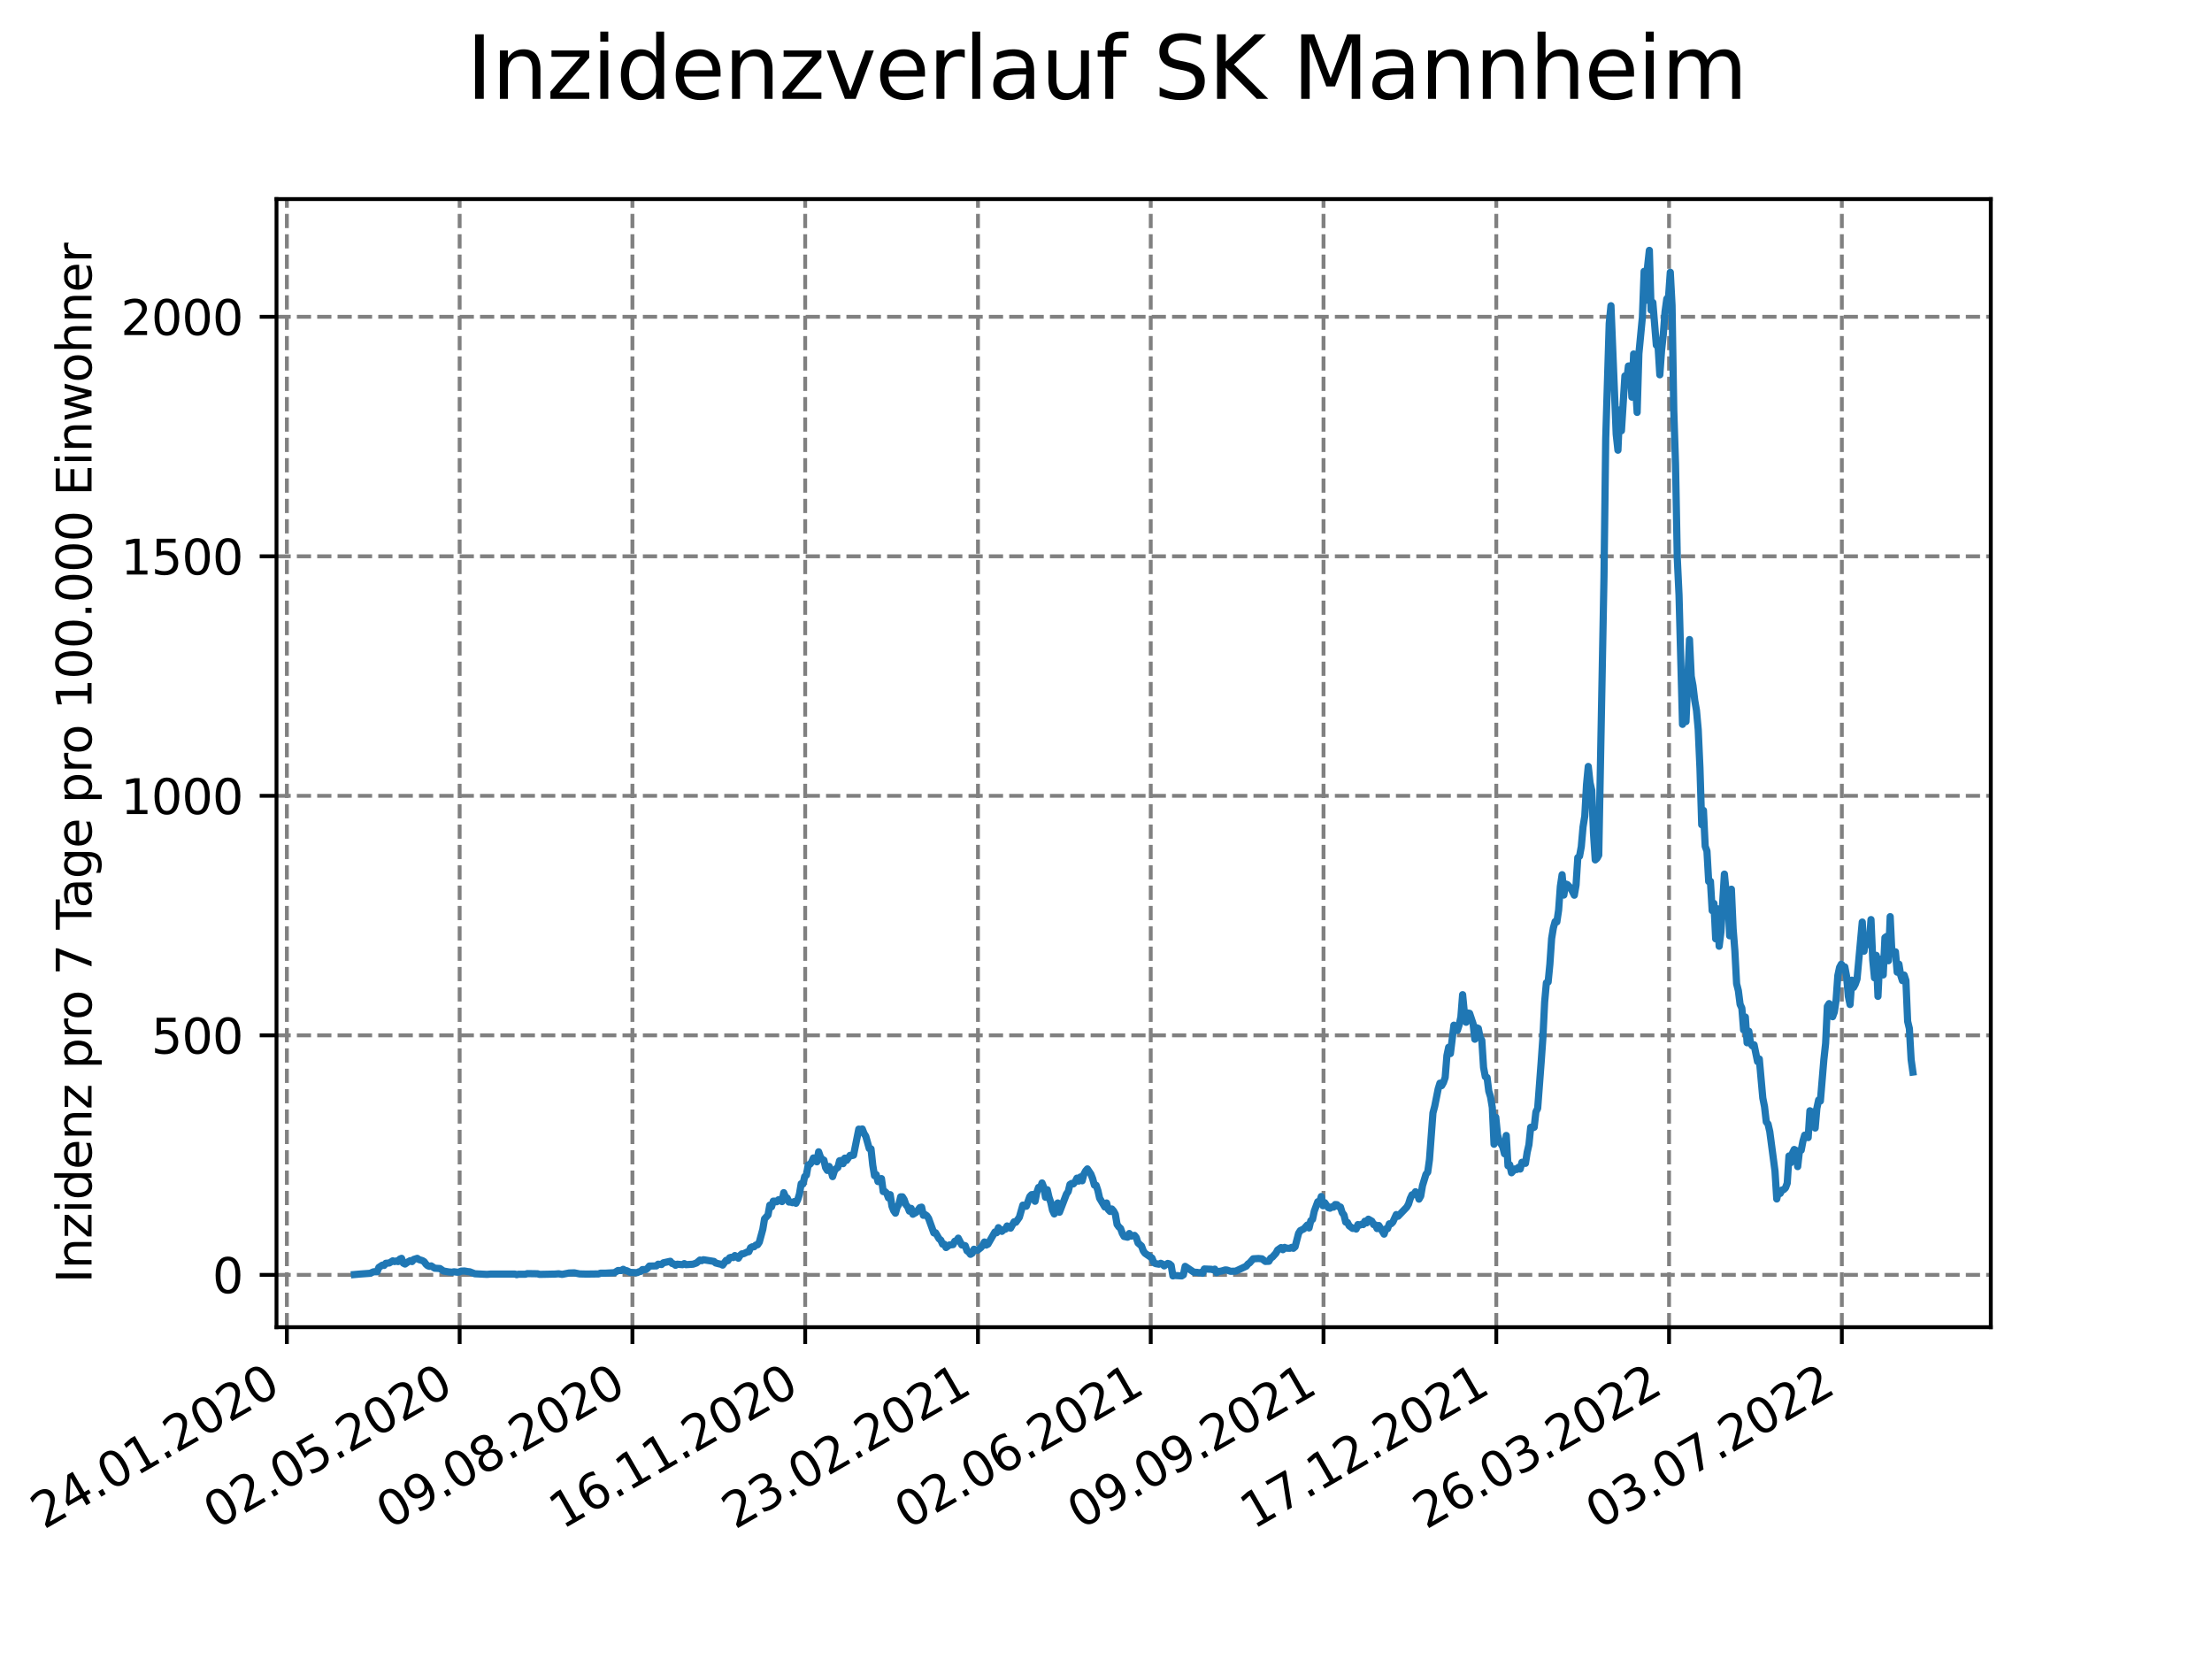 <?xml version="1.0" encoding="utf-8" standalone="no"?>
<!DOCTYPE svg PUBLIC "-//W3C//DTD SVG 1.1//EN"
  "http://www.w3.org/Graphics/SVG/1.1/DTD/svg11.dtd">
<svg xmlns:xlink="http://www.w3.org/1999/xlink" width="460.8pt" height="345.6pt" viewBox="0 0 460.8 345.6" xmlns="http://www.w3.org/2000/svg" version="1.1">
 <defs>
  <style type="text/css">*{stroke-linejoin: round; stroke-linecap: butt}</style>
 </defs>
 <g id="figure_1">
  <g id="patch_1">
   <path d="M 0 345.6 
L 460.8 345.6 
L 460.8 0 
L 0 0 
z
" style="fill: #ffffff"/>
  </g>
  <g id="axes_1">
   <g id="patch_2">
    <path d="M 57.6 276.48 
L 414.72 276.48 
L 414.72 41.472 
L 57.6 41.472 
z
" style="fill: #ffffff"/>
   </g>
   <g id="matplotlib.axis_1">
    <g id="xtick_1">
     <g id="line2d_1">
      <path d="M 59.76 276.48 
L 59.76 41.472 
" clip-path="url(#p42d2b8da0e)" style="fill: none; stroke-dasharray: 2.96,1.28; stroke-dashoffset: 0; stroke: #808080; stroke-width: 0.8"/>
     </g>
     <g id="line2d_2">
      <defs>
       <path id="m4241844f45" d="M 0 0 
L 0 3.5 
" style="stroke: #000000; stroke-width: 0.8"/>
      </defs>
      <g>
       <use xlink:href="#m4241844f45" x="59.76" y="276.48" style="stroke: #000000; stroke-width: 0.8"/>
      </g>
     </g>
     <g id="text_1">
      <!-- 24.01.2020 -->
      <g transform="translate(9.135 318.689)rotate(-30)scale(0.1 -0.1)">
       <defs>
        <path id="DejaVuSans-32" d="M 1228 531 
L 3431 531 
L 3431 0 
L 469 0 
L 469 531 
Q 828 903 1448 1529 
Q 2069 2156 2228 2338 
Q 2531 2678 2651 2914 
Q 2772 3150 2772 3378 
Q 2772 3750 2511 3984 
Q 2250 4219 1831 4219 
Q 1534 4219 1204 4116 
Q 875 4013 500 3803 
L 500 4441 
Q 881 4594 1212 4672 
Q 1544 4750 1819 4750 
Q 2544 4750 2975 4387 
Q 3406 4025 3406 3419 
Q 3406 3131 3298 2873 
Q 3191 2616 2906 2266 
Q 2828 2175 2409 1742 
Q 1991 1309 1228 531 
z
" transform="scale(0.016)"/>
        <path id="DejaVuSans-34" d="M 2419 4116 
L 825 1625 
L 2419 1625 
L 2419 4116 
z
M 2253 4666 
L 3047 4666 
L 3047 1625 
L 3713 1625 
L 3713 1100 
L 3047 1100 
L 3047 0 
L 2419 0 
L 2419 1100 
L 313 1100 
L 313 1709 
L 2253 4666 
z
" transform="scale(0.016)"/>
        <path id="DejaVuSans-2e" d="M 684 794 
L 1344 794 
L 1344 0 
L 684 0 
L 684 794 
z
" transform="scale(0.016)"/>
        <path id="DejaVuSans-30" d="M 2034 4250 
Q 1547 4250 1301 3770 
Q 1056 3291 1056 2328 
Q 1056 1369 1301 889 
Q 1547 409 2034 409 
Q 2525 409 2770 889 
Q 3016 1369 3016 2328 
Q 3016 3291 2770 3770 
Q 2525 4250 2034 4250 
z
M 2034 4750 
Q 2819 4750 3233 4129 
Q 3647 3509 3647 2328 
Q 3647 1150 3233 529 
Q 2819 -91 2034 -91 
Q 1250 -91 836 529 
Q 422 1150 422 2328 
Q 422 3509 836 4129 
Q 1250 4750 2034 4750 
z
" transform="scale(0.016)"/>
        <path id="DejaVuSans-31" d="M 794 531 
L 1825 531 
L 1825 4091 
L 703 3866 
L 703 4441 
L 1819 4666 
L 2450 4666 
L 2450 531 
L 3481 531 
L 3481 0 
L 794 0 
L 794 531 
z
" transform="scale(0.016)"/>
       </defs>
       <use xlink:href="#DejaVuSans-32"/>
       <use xlink:href="#DejaVuSans-34" x="63.623"/>
       <use xlink:href="#DejaVuSans-2e" x="127.246"/>
       <use xlink:href="#DejaVuSans-30" x="159.033"/>
       <use xlink:href="#DejaVuSans-31" x="222.656"/>
       <use xlink:href="#DejaVuSans-2e" x="286.279"/>
       <use xlink:href="#DejaVuSans-32" x="318.066"/>
       <use xlink:href="#DejaVuSans-30" x="381.689"/>
       <use xlink:href="#DejaVuSans-32" x="445.312"/>
       <use xlink:href="#DejaVuSans-30" x="508.936"/>
      </g>
     </g>
    </g>
    <g id="xtick_2">
     <g id="line2d_3">
      <path d="M 95.752 276.48 
L 95.752 41.472 
" clip-path="url(#p42d2b8da0e)" style="fill: none; stroke-dasharray: 2.96,1.28; stroke-dashoffset: 0; stroke: #808080; stroke-width: 0.8"/>
     </g>
     <g id="line2d_4">
      <g>
       <use xlink:href="#m4241844f45" x="95.752" y="276.48" style="stroke: #000000; stroke-width: 0.8"/>
      </g>
     </g>
     <g id="text_2">
      <!-- 02.05.2020 -->
      <g transform="translate(45.127 318.689)rotate(-30)scale(0.1 -0.1)">
       <defs>
        <path id="DejaVuSans-35" d="M 691 4666 
L 3169 4666 
L 3169 4134 
L 1269 4134 
L 1269 2991 
Q 1406 3038 1543 3061 
Q 1681 3084 1819 3084 
Q 2600 3084 3056 2656 
Q 3513 2228 3513 1497 
Q 3513 744 3044 326 
Q 2575 -91 1722 -91 
Q 1428 -91 1123 -41 
Q 819 9 494 109 
L 494 744 
Q 775 591 1075 516 
Q 1375 441 1709 441 
Q 2250 441 2565 725 
Q 2881 1009 2881 1497 
Q 2881 1984 2565 2268 
Q 2250 2553 1709 2553 
Q 1456 2553 1204 2497 
Q 953 2441 691 2322 
L 691 4666 
z
" transform="scale(0.016)"/>
       </defs>
       <use xlink:href="#DejaVuSans-30"/>
       <use xlink:href="#DejaVuSans-32" x="63.623"/>
       <use xlink:href="#DejaVuSans-2e" x="127.246"/>
       <use xlink:href="#DejaVuSans-30" x="159.033"/>
       <use xlink:href="#DejaVuSans-35" x="222.656"/>
       <use xlink:href="#DejaVuSans-2e" x="286.279"/>
       <use xlink:href="#DejaVuSans-32" x="318.066"/>
       <use xlink:href="#DejaVuSans-30" x="381.689"/>
       <use xlink:href="#DejaVuSans-32" x="445.312"/>
       <use xlink:href="#DejaVuSans-30" x="508.936"/>
      </g>
     </g>
    </g>
    <g id="xtick_3">
     <g id="line2d_5">
      <path d="M 131.744 276.48 
L 131.744 41.472 
" clip-path="url(#p42d2b8da0e)" style="fill: none; stroke-dasharray: 2.96,1.28; stroke-dashoffset: 0; stroke: #808080; stroke-width: 0.8"/>
     </g>
     <g id="line2d_6">
      <g>
       <use xlink:href="#m4241844f45" x="131.744" y="276.48" style="stroke: #000000; stroke-width: 0.8"/>
      </g>
     </g>
     <g id="text_3">
      <!-- 09.08.2020 -->
      <g transform="translate(81.119 318.689)rotate(-30)scale(0.1 -0.1)">
       <defs>
        <path id="DejaVuSans-39" d="M 703 97 
L 703 672 
Q 941 559 1184 500 
Q 1428 441 1663 441 
Q 2288 441 2617 861 
Q 2947 1281 2994 2138 
Q 2813 1869 2534 1725 
Q 2256 1581 1919 1581 
Q 1219 1581 811 2004 
Q 403 2428 403 3163 
Q 403 3881 828 4315 
Q 1253 4750 1959 4750 
Q 2769 4750 3195 4129 
Q 3622 3509 3622 2328 
Q 3622 1225 3098 567 
Q 2575 -91 1691 -91 
Q 1453 -91 1209 -44 
Q 966 3 703 97 
z
M 1959 2075 
Q 2384 2075 2632 2365 
Q 2881 2656 2881 3163 
Q 2881 3666 2632 3958 
Q 2384 4250 1959 4250 
Q 1534 4250 1286 3958 
Q 1038 3666 1038 3163 
Q 1038 2656 1286 2365 
Q 1534 2075 1959 2075 
z
" transform="scale(0.016)"/>
        <path id="DejaVuSans-38" d="M 2034 2216 
Q 1584 2216 1326 1975 
Q 1069 1734 1069 1313 
Q 1069 891 1326 650 
Q 1584 409 2034 409 
Q 2484 409 2743 651 
Q 3003 894 3003 1313 
Q 3003 1734 2745 1975 
Q 2488 2216 2034 2216 
z
M 1403 2484 
Q 997 2584 770 2862 
Q 544 3141 544 3541 
Q 544 4100 942 4425 
Q 1341 4750 2034 4750 
Q 2731 4750 3128 4425 
Q 3525 4100 3525 3541 
Q 3525 3141 3298 2862 
Q 3072 2584 2669 2484 
Q 3125 2378 3379 2068 
Q 3634 1759 3634 1313 
Q 3634 634 3220 271 
Q 2806 -91 2034 -91 
Q 1263 -91 848 271 
Q 434 634 434 1313 
Q 434 1759 690 2068 
Q 947 2378 1403 2484 
z
M 1172 3481 
Q 1172 3119 1398 2916 
Q 1625 2713 2034 2713 
Q 2441 2713 2670 2916 
Q 2900 3119 2900 3481 
Q 2900 3844 2670 4047 
Q 2441 4250 2034 4250 
Q 1625 4250 1398 4047 
Q 1172 3844 1172 3481 
z
" transform="scale(0.016)"/>
       </defs>
       <use xlink:href="#DejaVuSans-30"/>
       <use xlink:href="#DejaVuSans-39" x="63.623"/>
       <use xlink:href="#DejaVuSans-2e" x="127.246"/>
       <use xlink:href="#DejaVuSans-30" x="159.033"/>
       <use xlink:href="#DejaVuSans-38" x="222.656"/>
       <use xlink:href="#DejaVuSans-2e" x="286.279"/>
       <use xlink:href="#DejaVuSans-32" x="318.066"/>
       <use xlink:href="#DejaVuSans-30" x="381.689"/>
       <use xlink:href="#DejaVuSans-32" x="445.312"/>
       <use xlink:href="#DejaVuSans-30" x="508.936"/>
      </g>
     </g>
    </g>
    <g id="xtick_4">
     <g id="line2d_7">
      <path d="M 167.736 276.48 
L 167.736 41.472 
" clip-path="url(#p42d2b8da0e)" style="fill: none; stroke-dasharray: 2.96,1.28; stroke-dashoffset: 0; stroke: #808080; stroke-width: 0.8"/>
     </g>
     <g id="line2d_8">
      <g>
       <use xlink:href="#m4241844f45" x="167.736" y="276.48" style="stroke: #000000; stroke-width: 0.8"/>
      </g>
     </g>
     <g id="text_4">
      <!-- 16.11.2020 -->
      <g transform="translate(117.111 318.689)rotate(-30)scale(0.1 -0.1)">
       <defs>
        <path id="DejaVuSans-36" d="M 2113 2584 
Q 1688 2584 1439 2293 
Q 1191 2003 1191 1497 
Q 1191 994 1439 701 
Q 1688 409 2113 409 
Q 2538 409 2786 701 
Q 3034 994 3034 1497 
Q 3034 2003 2786 2293 
Q 2538 2584 2113 2584 
z
M 3366 4563 
L 3366 3988 
Q 3128 4100 2886 4159 
Q 2644 4219 2406 4219 
Q 1781 4219 1451 3797 
Q 1122 3375 1075 2522 
Q 1259 2794 1537 2939 
Q 1816 3084 2150 3084 
Q 2853 3084 3261 2657 
Q 3669 2231 3669 1497 
Q 3669 778 3244 343 
Q 2819 -91 2113 -91 
Q 1303 -91 875 529 
Q 447 1150 447 2328 
Q 447 3434 972 4092 
Q 1497 4750 2381 4750 
Q 2619 4750 2861 4703 
Q 3103 4656 3366 4563 
z
" transform="scale(0.016)"/>
       </defs>
       <use xlink:href="#DejaVuSans-31"/>
       <use xlink:href="#DejaVuSans-36" x="63.623"/>
       <use xlink:href="#DejaVuSans-2e" x="127.246"/>
       <use xlink:href="#DejaVuSans-31" x="159.033"/>
       <use xlink:href="#DejaVuSans-31" x="222.656"/>
       <use xlink:href="#DejaVuSans-2e" x="286.279"/>
       <use xlink:href="#DejaVuSans-32" x="318.066"/>
       <use xlink:href="#DejaVuSans-30" x="381.689"/>
       <use xlink:href="#DejaVuSans-32" x="445.312"/>
       <use xlink:href="#DejaVuSans-30" x="508.936"/>
      </g>
     </g>
    </g>
    <g id="xtick_5">
     <g id="line2d_9">
      <path d="M 203.728 276.48 
L 203.728 41.472 
" clip-path="url(#p42d2b8da0e)" style="fill: none; stroke-dasharray: 2.96,1.28; stroke-dashoffset: 0; stroke: #808080; stroke-width: 0.8"/>
     </g>
     <g id="line2d_10">
      <g>
       <use xlink:href="#m4241844f45" x="203.728" y="276.48" style="stroke: #000000; stroke-width: 0.8"/>
      </g>
     </g>
     <g id="text_5">
      <!-- 23.02.2021 -->
      <g transform="translate(153.103 318.689)rotate(-30)scale(0.1 -0.1)">
       <defs>
        <path id="DejaVuSans-33" d="M 2597 2516 
Q 3050 2419 3304 2112 
Q 3559 1806 3559 1356 
Q 3559 666 3084 287 
Q 2609 -91 1734 -91 
Q 1441 -91 1130 -33 
Q 819 25 488 141 
L 488 750 
Q 750 597 1062 519 
Q 1375 441 1716 441 
Q 2309 441 2620 675 
Q 2931 909 2931 1356 
Q 2931 1769 2642 2001 
Q 2353 2234 1838 2234 
L 1294 2234 
L 1294 2753 
L 1863 2753 
Q 2328 2753 2575 2939 
Q 2822 3125 2822 3475 
Q 2822 3834 2567 4026 
Q 2313 4219 1838 4219 
Q 1578 4219 1281 4162 
Q 984 4106 628 3988 
L 628 4550 
Q 988 4650 1302 4700 
Q 1616 4750 1894 4750 
Q 2613 4750 3031 4423 
Q 3450 4097 3450 3541 
Q 3450 3153 3228 2886 
Q 3006 2619 2597 2516 
z
" transform="scale(0.016)"/>
       </defs>
       <use xlink:href="#DejaVuSans-32"/>
       <use xlink:href="#DejaVuSans-33" x="63.623"/>
       <use xlink:href="#DejaVuSans-2e" x="127.246"/>
       <use xlink:href="#DejaVuSans-30" x="159.033"/>
       <use xlink:href="#DejaVuSans-32" x="222.656"/>
       <use xlink:href="#DejaVuSans-2e" x="286.279"/>
       <use xlink:href="#DejaVuSans-32" x="318.066"/>
       <use xlink:href="#DejaVuSans-30" x="381.689"/>
       <use xlink:href="#DejaVuSans-32" x="445.312"/>
       <use xlink:href="#DejaVuSans-31" x="508.936"/>
      </g>
     </g>
    </g>
    <g id="xtick_6">
     <g id="line2d_11">
      <path d="M 239.72 276.48 
L 239.72 41.472 
" clip-path="url(#p42d2b8da0e)" style="fill: none; stroke-dasharray: 2.96,1.28; stroke-dashoffset: 0; stroke: #808080; stroke-width: 0.8"/>
     </g>
     <g id="line2d_12">
      <g>
       <use xlink:href="#m4241844f45" x="239.72" y="276.48" style="stroke: #000000; stroke-width: 0.8"/>
      </g>
     </g>
     <g id="text_6">
      <!-- 02.06.2021 -->
      <g transform="translate(189.095 318.689)rotate(-30)scale(0.1 -0.1)">
       <use xlink:href="#DejaVuSans-30"/>
       <use xlink:href="#DejaVuSans-32" x="63.623"/>
       <use xlink:href="#DejaVuSans-2e" x="127.246"/>
       <use xlink:href="#DejaVuSans-30" x="159.033"/>
       <use xlink:href="#DejaVuSans-36" x="222.656"/>
       <use xlink:href="#DejaVuSans-2e" x="286.279"/>
       <use xlink:href="#DejaVuSans-32" x="318.066"/>
       <use xlink:href="#DejaVuSans-30" x="381.689"/>
       <use xlink:href="#DejaVuSans-32" x="445.312"/>
       <use xlink:href="#DejaVuSans-31" x="508.936"/>
      </g>
     </g>
    </g>
    <g id="xtick_7">
     <g id="line2d_13">
      <path d="M 275.712 276.48 
L 275.712 41.472 
" clip-path="url(#p42d2b8da0e)" style="fill: none; stroke-dasharray: 2.96,1.28; stroke-dashoffset: 0; stroke: #808080; stroke-width: 0.8"/>
     </g>
     <g id="line2d_14">
      <g>
       <use xlink:href="#m4241844f45" x="275.712" y="276.48" style="stroke: #000000; stroke-width: 0.8"/>
      </g>
     </g>
     <g id="text_7">
      <!-- 09.09.2021 -->
      <g transform="translate(225.087 318.689)rotate(-30)scale(0.1 -0.1)">
       <use xlink:href="#DejaVuSans-30"/>
       <use xlink:href="#DejaVuSans-39" x="63.623"/>
       <use xlink:href="#DejaVuSans-2e" x="127.246"/>
       <use xlink:href="#DejaVuSans-30" x="159.033"/>
       <use xlink:href="#DejaVuSans-39" x="222.656"/>
       <use xlink:href="#DejaVuSans-2e" x="286.279"/>
       <use xlink:href="#DejaVuSans-32" x="318.066"/>
       <use xlink:href="#DejaVuSans-30" x="381.689"/>
       <use xlink:href="#DejaVuSans-32" x="445.312"/>
       <use xlink:href="#DejaVuSans-31" x="508.936"/>
      </g>
     </g>
    </g>
    <g id="xtick_8">
     <g id="line2d_15">
      <path d="M 311.704 276.48 
L 311.704 41.472 
" clip-path="url(#p42d2b8da0e)" style="fill: none; stroke-dasharray: 2.96,1.28; stroke-dashoffset: 0; stroke: #808080; stroke-width: 0.8"/>
     </g>
     <g id="line2d_16">
      <g>
       <use xlink:href="#m4241844f45" x="311.704" y="276.48" style="stroke: #000000; stroke-width: 0.8"/>
      </g>
     </g>
     <g id="text_8">
      <!-- 17.12.2021 -->
      <g transform="translate(261.078 318.689)rotate(-30)scale(0.1 -0.1)">
       <defs>
        <path id="DejaVuSans-37" d="M 525 4666 
L 3525 4666 
L 3525 4397 
L 1831 0 
L 1172 0 
L 2766 4134 
L 525 4134 
L 525 4666 
z
" transform="scale(0.016)"/>
       </defs>
       <use xlink:href="#DejaVuSans-31"/>
       <use xlink:href="#DejaVuSans-37" x="63.623"/>
       <use xlink:href="#DejaVuSans-2e" x="127.246"/>
       <use xlink:href="#DejaVuSans-31" x="159.033"/>
       <use xlink:href="#DejaVuSans-32" x="222.656"/>
       <use xlink:href="#DejaVuSans-2e" x="286.279"/>
       <use xlink:href="#DejaVuSans-32" x="318.066"/>
       <use xlink:href="#DejaVuSans-30" x="381.689"/>
       <use xlink:href="#DejaVuSans-32" x="445.312"/>
       <use xlink:href="#DejaVuSans-31" x="508.936"/>
      </g>
     </g>
    </g>
    <g id="xtick_9">
     <g id="line2d_17">
      <path d="M 347.696 276.48 
L 347.696 41.472 
" clip-path="url(#p42d2b8da0e)" style="fill: none; stroke-dasharray: 2.96,1.28; stroke-dashoffset: 0; stroke: #808080; stroke-width: 0.8"/>
     </g>
     <g id="line2d_18">
      <g>
       <use xlink:href="#m4241844f45" x="347.696" y="276.48" style="stroke: #000000; stroke-width: 0.8"/>
      </g>
     </g>
     <g id="text_9">
      <!-- 26.03.2022 -->
      <g transform="translate(297.07 318.689)rotate(-30)scale(0.1 -0.1)">
       <use xlink:href="#DejaVuSans-32"/>
       <use xlink:href="#DejaVuSans-36" x="63.623"/>
       <use xlink:href="#DejaVuSans-2e" x="127.246"/>
       <use xlink:href="#DejaVuSans-30" x="159.033"/>
       <use xlink:href="#DejaVuSans-33" x="222.656"/>
       <use xlink:href="#DejaVuSans-2e" x="286.279"/>
       <use xlink:href="#DejaVuSans-32" x="318.066"/>
       <use xlink:href="#DejaVuSans-30" x="381.689"/>
       <use xlink:href="#DejaVuSans-32" x="445.312"/>
       <use xlink:href="#DejaVuSans-32" x="508.936"/>
      </g>
     </g>
    </g>
    <g id="xtick_10">
     <g id="line2d_19">
      <path d="M 383.688 276.48 
L 383.688 41.472 
" clip-path="url(#p42d2b8da0e)" style="fill: none; stroke-dasharray: 2.96,1.28; stroke-dashoffset: 0; stroke: #808080; stroke-width: 0.8"/>
     </g>
     <g id="line2d_20">
      <g>
       <use xlink:href="#m4241844f45" x="383.688" y="276.48" style="stroke: #000000; stroke-width: 0.8"/>
      </g>
     </g>
     <g id="text_10">
      <!-- 03.07.2022 -->
      <g transform="translate(333.062 318.689)rotate(-30)scale(0.1 -0.1)">
       <use xlink:href="#DejaVuSans-30"/>
       <use xlink:href="#DejaVuSans-33" x="63.623"/>
       <use xlink:href="#DejaVuSans-2e" x="127.246"/>
       <use xlink:href="#DejaVuSans-30" x="159.033"/>
       <use xlink:href="#DejaVuSans-37" x="222.656"/>
       <use xlink:href="#DejaVuSans-2e" x="286.279"/>
       <use xlink:href="#DejaVuSans-32" x="318.066"/>
       <use xlink:href="#DejaVuSans-30" x="381.689"/>
       <use xlink:href="#DejaVuSans-32" x="445.312"/>
       <use xlink:href="#DejaVuSans-32" x="508.936"/>
      </g>
     </g>
    </g>
   </g>
   <g id="matplotlib.axis_2">
    <g id="ytick_1">
     <g id="line2d_21">
      <path d="M 57.6 265.573 
L 414.72 265.573 
" clip-path="url(#p42d2b8da0e)" style="fill: none; stroke-dasharray: 2.96,1.28; stroke-dashoffset: 0; stroke: #808080; stroke-width: 0.8"/>
     </g>
     <g id="line2d_22">
      <defs>
       <path id="m45167b2125" d="M 0 0 
L -3.5 0 
" style="stroke: #000000; stroke-width: 0.8"/>
      </defs>
      <g>
       <use xlink:href="#m45167b2125" x="57.6" y="265.573" style="stroke: #000000; stroke-width: 0.8"/>
      </g>
     </g>
     <g id="text_11">
      <!-- 0 -->
      <g transform="translate(44.237 269.372)scale(0.1 -0.1)">
       <use xlink:href="#DejaVuSans-30"/>
      </g>
     </g>
    </g>
    <g id="ytick_2">
     <g id="line2d_23">
      <path d="M 57.6 215.678 
L 414.72 215.678 
" clip-path="url(#p42d2b8da0e)" style="fill: none; stroke-dasharray: 2.96,1.28; stroke-dashoffset: 0; stroke: #808080; stroke-width: 0.8"/>
     </g>
     <g id="line2d_24">
      <g>
       <use xlink:href="#m45167b2125" x="57.6" y="215.678" style="stroke: #000000; stroke-width: 0.8"/>
      </g>
     </g>
     <g id="text_12">
      <!-- 500 -->
      <g transform="translate(31.512 219.477)scale(0.1 -0.1)">
       <use xlink:href="#DejaVuSans-35"/>
       <use xlink:href="#DejaVuSans-30" x="63.623"/>
       <use xlink:href="#DejaVuSans-30" x="127.246"/>
      </g>
     </g>
    </g>
    <g id="ytick_3">
     <g id="line2d_25">
      <path d="M 57.6 165.783 
L 414.72 165.783 
" clip-path="url(#p42d2b8da0e)" style="fill: none; stroke-dasharray: 2.96,1.28; stroke-dashoffset: 0; stroke: #808080; stroke-width: 0.8"/>
     </g>
     <g id="line2d_26">
      <g>
       <use xlink:href="#m45167b2125" x="57.6" y="165.783" style="stroke: #000000; stroke-width: 0.8"/>
      </g>
     </g>
     <g id="text_13">
      <!-- 1000 -->
      <g transform="translate(25.15 169.583)scale(0.1 -0.1)">
       <use xlink:href="#DejaVuSans-31"/>
       <use xlink:href="#DejaVuSans-30" x="63.623"/>
       <use xlink:href="#DejaVuSans-30" x="127.246"/>
       <use xlink:href="#DejaVuSans-30" x="190.869"/>
      </g>
     </g>
    </g>
    <g id="ytick_4">
     <g id="line2d_27">
      <path d="M 57.6 115.888 
L 414.72 115.888 
" clip-path="url(#p42d2b8da0e)" style="fill: none; stroke-dasharray: 2.96,1.28; stroke-dashoffset: 0; stroke: #808080; stroke-width: 0.8"/>
     </g>
     <g id="line2d_28">
      <g>
       <use xlink:href="#m45167b2125" x="57.6" y="115.888" style="stroke: #000000; stroke-width: 0.8"/>
      </g>
     </g>
     <g id="text_14">
      <!-- 1500 -->
      <g transform="translate(25.15 119.688)scale(0.1 -0.1)">
       <use xlink:href="#DejaVuSans-31"/>
       <use xlink:href="#DejaVuSans-35" x="63.623"/>
       <use xlink:href="#DejaVuSans-30" x="127.246"/>
       <use xlink:href="#DejaVuSans-30" x="190.869"/>
      </g>
     </g>
    </g>
    <g id="ytick_5">
     <g id="line2d_29">
      <path d="M 57.6 65.994 
L 414.72 65.994 
" clip-path="url(#p42d2b8da0e)" style="fill: none; stroke-dasharray: 2.96,1.28; stroke-dashoffset: 0; stroke: #808080; stroke-width: 0.8"/>
     </g>
     <g id="line2d_30">
      <g>
       <use xlink:href="#m45167b2125" x="57.6" y="65.994" style="stroke: #000000; stroke-width: 0.8"/>
      </g>
     </g>
     <g id="text_15">
      <!-- 2000 -->
      <g transform="translate(25.15 69.793)scale(0.1 -0.1)">
       <use xlink:href="#DejaVuSans-32"/>
       <use xlink:href="#DejaVuSans-30" x="63.623"/>
       <use xlink:href="#DejaVuSans-30" x="127.246"/>
       <use xlink:href="#DejaVuSans-30" x="190.869"/>
      </g>
     </g>
    </g>
    <g id="text_16">
     <!-- Inzidenz pro 7 Tage pro 100.000 Einwohner -->
     <g transform="translate(19.07 267.301)rotate(-90)scale(0.1 -0.1)">
      <defs>
       <path id="DejaVuSans-49" d="M 628 4666 
L 1259 4666 
L 1259 0 
L 628 0 
L 628 4666 
z
" transform="scale(0.016)"/>
       <path id="DejaVuSans-6e" d="M 3513 2113 
L 3513 0 
L 2938 0 
L 2938 2094 
Q 2938 2591 2744 2837 
Q 2550 3084 2163 3084 
Q 1697 3084 1428 2787 
Q 1159 2491 1159 1978 
L 1159 0 
L 581 0 
L 581 3500 
L 1159 3500 
L 1159 2956 
Q 1366 3272 1645 3428 
Q 1925 3584 2291 3584 
Q 2894 3584 3203 3211 
Q 3513 2838 3513 2113 
z
" transform="scale(0.016)"/>
       <path id="DejaVuSans-7a" d="M 353 3500 
L 3084 3500 
L 3084 2975 
L 922 459 
L 3084 459 
L 3084 0 
L 275 0 
L 275 525 
L 2438 3041 
L 353 3041 
L 353 3500 
z
" transform="scale(0.016)"/>
       <path id="DejaVuSans-69" d="M 603 3500 
L 1178 3500 
L 1178 0 
L 603 0 
L 603 3500 
z
M 603 4863 
L 1178 4863 
L 1178 4134 
L 603 4134 
L 603 4863 
z
" transform="scale(0.016)"/>
       <path id="DejaVuSans-64" d="M 2906 2969 
L 2906 4863 
L 3481 4863 
L 3481 0 
L 2906 0 
L 2906 525 
Q 2725 213 2448 61 
Q 2172 -91 1784 -91 
Q 1150 -91 751 415 
Q 353 922 353 1747 
Q 353 2572 751 3078 
Q 1150 3584 1784 3584 
Q 2172 3584 2448 3432 
Q 2725 3281 2906 2969 
z
M 947 1747 
Q 947 1113 1208 752 
Q 1469 391 1925 391 
Q 2381 391 2643 752 
Q 2906 1113 2906 1747 
Q 2906 2381 2643 2742 
Q 2381 3103 1925 3103 
Q 1469 3103 1208 2742 
Q 947 2381 947 1747 
z
" transform="scale(0.016)"/>
       <path id="DejaVuSans-65" d="M 3597 1894 
L 3597 1613 
L 953 1613 
Q 991 1019 1311 708 
Q 1631 397 2203 397 
Q 2534 397 2845 478 
Q 3156 559 3463 722 
L 3463 178 
Q 3153 47 2828 -22 
Q 2503 -91 2169 -91 
Q 1331 -91 842 396 
Q 353 884 353 1716 
Q 353 2575 817 3079 
Q 1281 3584 2069 3584 
Q 2775 3584 3186 3129 
Q 3597 2675 3597 1894 
z
M 3022 2063 
Q 3016 2534 2758 2815 
Q 2500 3097 2075 3097 
Q 1594 3097 1305 2825 
Q 1016 2553 972 2059 
L 3022 2063 
z
" transform="scale(0.016)"/>
       <path id="DejaVuSans-20" transform="scale(0.016)"/>
       <path id="DejaVuSans-70" d="M 1159 525 
L 1159 -1331 
L 581 -1331 
L 581 3500 
L 1159 3500 
L 1159 2969 
Q 1341 3281 1617 3432 
Q 1894 3584 2278 3584 
Q 2916 3584 3314 3078 
Q 3713 2572 3713 1747 
Q 3713 922 3314 415 
Q 2916 -91 2278 -91 
Q 1894 -91 1617 61 
Q 1341 213 1159 525 
z
M 3116 1747 
Q 3116 2381 2855 2742 
Q 2594 3103 2138 3103 
Q 1681 3103 1420 2742 
Q 1159 2381 1159 1747 
Q 1159 1113 1420 752 
Q 1681 391 2138 391 
Q 2594 391 2855 752 
Q 3116 1113 3116 1747 
z
" transform="scale(0.016)"/>
       <path id="DejaVuSans-72" d="M 2631 2963 
Q 2534 3019 2420 3045 
Q 2306 3072 2169 3072 
Q 1681 3072 1420 2755 
Q 1159 2438 1159 1844 
L 1159 0 
L 581 0 
L 581 3500 
L 1159 3500 
L 1159 2956 
Q 1341 3275 1631 3429 
Q 1922 3584 2338 3584 
Q 2397 3584 2469 3576 
Q 2541 3569 2628 3553 
L 2631 2963 
z
" transform="scale(0.016)"/>
       <path id="DejaVuSans-6f" d="M 1959 3097 
Q 1497 3097 1228 2736 
Q 959 2375 959 1747 
Q 959 1119 1226 758 
Q 1494 397 1959 397 
Q 2419 397 2687 759 
Q 2956 1122 2956 1747 
Q 2956 2369 2687 2733 
Q 2419 3097 1959 3097 
z
M 1959 3584 
Q 2709 3584 3137 3096 
Q 3566 2609 3566 1747 
Q 3566 888 3137 398 
Q 2709 -91 1959 -91 
Q 1206 -91 779 398 
Q 353 888 353 1747 
Q 353 2609 779 3096 
Q 1206 3584 1959 3584 
z
" transform="scale(0.016)"/>
       <path id="DejaVuSans-54" d="M -19 4666 
L 3928 4666 
L 3928 4134 
L 2272 4134 
L 2272 0 
L 1638 0 
L 1638 4134 
L -19 4134 
L -19 4666 
z
" transform="scale(0.016)"/>
       <path id="DejaVuSans-61" d="M 2194 1759 
Q 1497 1759 1228 1600 
Q 959 1441 959 1056 
Q 959 750 1161 570 
Q 1363 391 1709 391 
Q 2188 391 2477 730 
Q 2766 1069 2766 1631 
L 2766 1759 
L 2194 1759 
z
M 3341 1997 
L 3341 0 
L 2766 0 
L 2766 531 
Q 2569 213 2275 61 
Q 1981 -91 1556 -91 
Q 1019 -91 701 211 
Q 384 513 384 1019 
Q 384 1609 779 1909 
Q 1175 2209 1959 2209 
L 2766 2209 
L 2766 2266 
Q 2766 2663 2505 2880 
Q 2244 3097 1772 3097 
Q 1472 3097 1187 3025 
Q 903 2953 641 2809 
L 641 3341 
Q 956 3463 1253 3523 
Q 1550 3584 1831 3584 
Q 2591 3584 2966 3190 
Q 3341 2797 3341 1997 
z
" transform="scale(0.016)"/>
       <path id="DejaVuSans-67" d="M 2906 1791 
Q 2906 2416 2648 2759 
Q 2391 3103 1925 3103 
Q 1463 3103 1205 2759 
Q 947 2416 947 1791 
Q 947 1169 1205 825 
Q 1463 481 1925 481 
Q 2391 481 2648 825 
Q 2906 1169 2906 1791 
z
M 3481 434 
Q 3481 -459 3084 -895 
Q 2688 -1331 1869 -1331 
Q 1566 -1331 1297 -1286 
Q 1028 -1241 775 -1147 
L 775 -588 
Q 1028 -725 1275 -790 
Q 1522 -856 1778 -856 
Q 2344 -856 2625 -561 
Q 2906 -266 2906 331 
L 2906 616 
Q 2728 306 2450 153 
Q 2172 0 1784 0 
Q 1141 0 747 490 
Q 353 981 353 1791 
Q 353 2603 747 3093 
Q 1141 3584 1784 3584 
Q 2172 3584 2450 3431 
Q 2728 3278 2906 2969 
L 2906 3500 
L 3481 3500 
L 3481 434 
z
" transform="scale(0.016)"/>
       <path id="DejaVuSans-45" d="M 628 4666 
L 3578 4666 
L 3578 4134 
L 1259 4134 
L 1259 2753 
L 3481 2753 
L 3481 2222 
L 1259 2222 
L 1259 531 
L 3634 531 
L 3634 0 
L 628 0 
L 628 4666 
z
" transform="scale(0.016)"/>
       <path id="DejaVuSans-77" d="M 269 3500 
L 844 3500 
L 1563 769 
L 2278 3500 
L 2956 3500 
L 3675 769 
L 4391 3500 
L 4966 3500 
L 4050 0 
L 3372 0 
L 2619 2869 
L 1863 0 
L 1184 0 
L 269 3500 
z
" transform="scale(0.016)"/>
       <path id="DejaVuSans-68" d="M 3513 2113 
L 3513 0 
L 2938 0 
L 2938 2094 
Q 2938 2591 2744 2837 
Q 2550 3084 2163 3084 
Q 1697 3084 1428 2787 
Q 1159 2491 1159 1978 
L 1159 0 
L 581 0 
L 581 4863 
L 1159 4863 
L 1159 2956 
Q 1366 3272 1645 3428 
Q 1925 3584 2291 3584 
Q 2894 3584 3203 3211 
Q 3513 2838 3513 2113 
z
" transform="scale(0.016)"/>
      </defs>
      <use xlink:href="#DejaVuSans-49"/>
      <use xlink:href="#DejaVuSans-6e" x="29.492"/>
      <use xlink:href="#DejaVuSans-7a" x="92.871"/>
      <use xlink:href="#DejaVuSans-69" x="145.361"/>
      <use xlink:href="#DejaVuSans-64" x="173.145"/>
      <use xlink:href="#DejaVuSans-65" x="236.621"/>
      <use xlink:href="#DejaVuSans-6e" x="298.145"/>
      <use xlink:href="#DejaVuSans-7a" x="361.523"/>
      <use xlink:href="#DejaVuSans-20" x="414.014"/>
      <use xlink:href="#DejaVuSans-70" x="445.801"/>
      <use xlink:href="#DejaVuSans-72" x="509.277"/>
      <use xlink:href="#DejaVuSans-6f" x="548.141"/>
      <use xlink:href="#DejaVuSans-20" x="609.322"/>
      <use xlink:href="#DejaVuSans-37" x="641.109"/>
      <use xlink:href="#DejaVuSans-20" x="704.732"/>
      <use xlink:href="#DejaVuSans-54" x="736.52"/>
      <use xlink:href="#DejaVuSans-61" x="781.104"/>
      <use xlink:href="#DejaVuSans-67" x="842.383"/>
      <use xlink:href="#DejaVuSans-65" x="905.859"/>
      <use xlink:href="#DejaVuSans-20" x="967.383"/>
      <use xlink:href="#DejaVuSans-70" x="999.17"/>
      <use xlink:href="#DejaVuSans-72" x="1062.646"/>
      <use xlink:href="#DejaVuSans-6f" x="1101.51"/>
      <use xlink:href="#DejaVuSans-20" x="1162.691"/>
      <use xlink:href="#DejaVuSans-31" x="1194.479"/>
      <use xlink:href="#DejaVuSans-30" x="1258.102"/>
      <use xlink:href="#DejaVuSans-30" x="1321.725"/>
      <use xlink:href="#DejaVuSans-2e" x="1385.348"/>
      <use xlink:href="#DejaVuSans-30" x="1417.135"/>
      <use xlink:href="#DejaVuSans-30" x="1480.758"/>
      <use xlink:href="#DejaVuSans-30" x="1544.381"/>
      <use xlink:href="#DejaVuSans-20" x="1608.004"/>
      <use xlink:href="#DejaVuSans-45" x="1639.791"/>
      <use xlink:href="#DejaVuSans-69" x="1702.975"/>
      <use xlink:href="#DejaVuSans-6e" x="1730.758"/>
      <use xlink:href="#DejaVuSans-77" x="1794.137"/>
      <use xlink:href="#DejaVuSans-6f" x="1875.924"/>
      <use xlink:href="#DejaVuSans-68" x="1937.105"/>
      <use xlink:href="#DejaVuSans-6e" x="2000.484"/>
      <use xlink:href="#DejaVuSans-65" x="2063.863"/>
      <use xlink:href="#DejaVuSans-72" x="2125.387"/>
     </g>
    </g>
   </g>
   <g id="line2d_31">
    <path d="M 73.833 265.509 
L 74.923 265.412 
L 77.105 265.252 
L 77.832 264.931 
L 78.559 264.931 
L 78.922 264.031 
L 79.65 263.549 
L 80.013 263.614 
L 80.377 263.164 
L 81.104 263.1 
L 81.831 262.65 
L 82.194 262.81 
L 82.558 262.682 
L 82.922 262.81 
L 83.285 262.297 
L 83.649 262.136 
L 84.012 263.132 
L 84.376 263.324 
L 85.103 262.81 
L 85.466 262.618 
L 85.83 262.81 
L 86.194 262.361 
L 86.921 262.136 
L 87.284 262.393 
L 88.011 262.618 
L 88.375 262.843 
L 88.738 263.357 
L 89.102 263.678 
L 89.466 263.806 
L 89.829 263.71 
L 90.556 264.192 
L 91.647 264.256 
L 92.374 264.77 
L 93.465 264.963 
L 94.192 265.027 
L 94.555 264.931 
L 95.282 265.027 
L 95.646 264.995 
L 96.01 264.802 
L 96.737 264.77 
L 97.464 264.898 
L 97.827 264.931 
L 98.918 265.348 
L 101.463 265.477 
L 102.19 265.412 
L 107.28 265.412 
L 107.643 265.541 
L 108.007 265.444 
L 109.098 265.444 
L 109.461 265.444 
L 109.825 265.316 
L 112.006 265.348 
L 112.37 265.477 
L 115.642 265.412 
L 116.369 265.348 
L 117.096 265.477 
L 118.55 265.188 
L 119.641 265.155 
L 120.731 265.38 
L 122.186 265.412 
L 124.73 265.38 
L 125.094 265.22 
L 126.185 265.22 
L 128.002 265.123 
L 128.73 264.674 
L 129.457 264.674 
L 129.82 264.417 
L 130.184 264.641 
L 130.547 264.706 
L 131.274 265.059 
L 132.729 265.123 
L 133.092 264.931 
L 133.456 264.866 
L 133.819 264.481 
L 134.546 264.481 
L 134.91 264.192 
L 135.274 263.742 
L 136.728 263.71 
L 137.091 263.357 
L 137.818 263.421 
L 138.182 263.067 
L 139.636 262.746 
L 140 263.196 
L 140.363 263.292 
L 140.727 263.581 
L 141.09 263.357 
L 142.181 263.453 
L 142.545 263.228 
L 142.908 263.453 
L 144.362 263.357 
L 145.089 263.1 
L 145.817 262.489 
L 146.18 262.618 
L 146.544 262.425 
L 148.725 262.778 
L 149.089 263.1 
L 149.816 263.292 
L 150.179 263.357 
L 150.543 263.549 
L 151.27 262.553 
L 151.633 262.618 
L 151.997 262.007 
L 152.361 261.911 
L 152.724 261.975 
L 153.088 261.558 
L 153.815 262.104 
L 154.178 261.526 
L 154.542 261.204 
L 154.905 261.172 
L 155.633 260.819 
L 155.996 260.755 
L 156.36 259.919 
L 156.723 259.727 
L 157.087 259.727 
L 157.45 259.373 
L 157.814 259.309 
L 158.177 258.763 
L 158.905 256.097 
L 159.268 253.913 
L 159.995 253.11 
L 160.359 251.054 
L 160.722 251.407 
L 161.086 250.219 
L 161.449 250.219 
L 161.813 250.347 
L 162.177 249.93 
L 162.54 249.865 
L 162.904 250.315 
L 163.267 248.452 
L 163.631 249.351 
L 163.994 249.576 
L 164.358 250.411 
L 164.721 250.411 
L 165.085 250.54 
L 165.449 250.315 
L 165.812 250.668 
L 166.176 249.93 
L 166.539 248.741 
L 166.903 246.589 
L 167.266 246.653 
L 167.63 245.111 
L 167.993 244.79 
L 168.357 242.67 
L 168.721 242.541 
L 169.084 242.092 
L 169.448 241.224 
L 169.811 241.257 
L 170.175 242.028 
L 170.538 239.94 
L 170.902 241 
L 171.265 241.514 
L 171.629 241.674 
L 171.993 243.248 
L 172.356 243.826 
L 172.72 242.991 
L 173.083 243.794 
L 173.447 245.111 
L 173.81 243.955 
L 174.174 243.441 
L 174.537 243.216 
L 174.901 241.803 
L 175.265 241.738 
L 175.628 242.413 
L 175.992 241.257 
L 176.355 241.738 
L 177.082 240.678 
L 177.446 240.743 
L 177.809 240.646 
L 178.9 235.218 
L 179.264 235.282 
L 179.627 235.186 
L 179.991 236.117 
L 180.354 236.695 
L 181.081 239.265 
L 181.445 239.329 
L 181.809 242.702 
L 182.172 244.918 
L 182.536 244.694 
L 182.899 246.139 
L 183.263 246.075 
L 183.626 245.529 
L 183.99 248.227 
L 184.353 248.227 
L 184.717 248.58 
L 185.081 249.544 
L 185.444 248.87 
L 185.808 251.279 
L 186.171 252.21 
L 186.535 252.724 
L 186.898 251.439 
L 187.262 250.861 
L 187.625 249.319 
L 187.989 249.319 
L 188.353 249.897 
L 188.716 250.957 
L 189.08 251.407 
L 189.443 252.307 
L 189.807 251.728 
L 190.17 252.949 
L 190.897 252.531 
L 191.625 251.568 
L 191.988 251.471 
L 192.352 253.174 
L 192.715 253.013 
L 193.079 253.27 
L 193.442 253.816 
L 194.533 256.836 
L 194.897 256.804 
L 195.624 258.056 
L 195.987 258.346 
L 196.351 259.181 
L 196.714 259.181 
L 197.078 259.887 
L 197.805 259.341 
L 198.532 259.277 
L 198.896 258.57 
L 199.259 258.474 
L 199.623 257.928 
L 200.35 259.341 
L 201.077 259.502 
L 201.441 260.562 
L 201.804 260.819 
L 202.168 261.301 
L 202.531 261.076 
L 202.895 260.241 
L 203.622 260.466 
L 204.349 259.887 
L 204.712 259.438 
L 205.076 258.731 
L 205.44 259.373 
L 205.803 259.181 
L 207.257 256.643 
L 207.621 256.804 
L 207.984 255.744 
L 208.712 256.515 
L 209.075 256.161 
L 209.439 256.065 
L 209.802 255.39 
L 210.166 255.744 
L 210.529 255.84 
L 211.256 254.523 
L 211.62 254.619 
L 212.347 253.591 
L 213.074 251.054 
L 213.801 251.279 
L 214.528 249.255 
L 214.892 248.87 
L 215.256 248.837 
L 215.619 250.251 
L 215.983 248.42 
L 216.346 247.36 
L 216.71 247.488 
L 217.073 246.428 
L 217.437 247.36 
L 217.8 249.416 
L 218.164 247.842 
L 218.528 249.416 
L 218.891 250.476 
L 219.255 252.114 
L 219.618 252.885 
L 219.982 252.403 
L 220.345 250.604 
L 220.709 252.531 
L 222.163 248.741 
L 222.527 248.227 
L 222.89 246.749 
L 223.254 246.525 
L 223.617 246.621 
L 223.981 246.171 
L 224.344 245.432 
L 224.708 246.043 
L 225.072 245.175 
L 225.435 245.979 
L 225.799 244.597 
L 226.162 243.923 
L 226.526 243.505 
L 227.253 244.597 
L 227.616 245.529 
L 227.98 246.878 
L 228.344 246.91 
L 228.707 248.002 
L 229.071 249.608 
L 230.161 251.439 
L 230.525 250.604 
L 230.888 251.985 
L 231.252 252.371 
L 231.616 251.857 
L 231.979 252.274 
L 232.343 252.949 
L 232.706 255.069 
L 233.07 255.583 
L 233.433 255.904 
L 233.797 256.932 
L 234.16 257.575 
L 234.888 257.735 
L 235.251 256.964 
L 235.615 257.51 
L 236.342 257.35 
L 236.705 257.799 
L 237.069 258.924 
L 237.796 259.566 
L 238.16 260.562 
L 238.523 261.076 
L 239.977 262.072 
L 240.341 262.971 
L 240.704 263.228 
L 241.432 263.357 
L 241.795 263.164 
L 242.159 263.324 
L 242.522 263.71 
L 243.249 263.196 
L 243.613 263.292 
L 243.976 263.614 
L 244.34 265.798 
L 244.704 265.701 
L 246.158 265.798 
L 246.521 265.573 
L 246.885 263.806 
L 248.703 265.027 
L 249.43 265.059 
L 249.793 265.155 
L 250.157 265.059 
L 250.52 265.252 
L 250.884 264.352 
L 252.338 264.417 
L 252.702 264.513 
L 253.065 264.384 
L 253.429 265.123 
L 253.792 264.898 
L 254.52 264.77 
L 255.247 264.545 
L 255.61 264.577 
L 256.337 264.834 
L 257.428 264.802 
L 259.609 263.774 
L 259.973 263.324 
L 260.336 263.067 
L 261.064 262.232 
L 262.154 262.168 
L 262.881 262.232 
L 263.608 262.778 
L 264.336 262.746 
L 264.699 262.104 
L 265.063 261.879 
L 265.79 261.076 
L 266.153 260.401 
L 266.88 259.887 
L 267.244 260.337 
L 267.608 259.855 
L 267.971 260.016 
L 268.698 260.048 
L 269.062 259.855 
L 269.425 260.048 
L 269.789 259.727 
L 270.516 256.932 
L 270.879 256.354 
L 271.607 256.001 
L 272.334 255.198 
L 272.697 255.808 
L 273.061 254.298 
L 273.424 254.009 
L 273.788 252.307 
L 274.515 250.347 
L 274.879 250.508 
L 275.242 249.255 
L 275.606 251.182 
L 275.969 250.54 
L 276.696 251.568 
L 277.06 251.696 
L 277.423 251.407 
L 277.787 251.471 
L 278.151 250.925 
L 278.514 250.957 
L 278.878 251.375 
L 279.241 251.439 
L 279.605 252.628 
L 279.968 253.077 
L 280.332 254.587 
L 280.695 254.651 
L 281.059 255.358 
L 281.786 255.904 
L 282.15 255.84 
L 282.513 256.033 
L 282.877 255.101 
L 283.24 255.23 
L 283.604 255.037 
L 283.967 255.101 
L 284.331 254.394 
L 284.695 254.748 
L 285.058 253.977 
L 285.785 254.394 
L 286.149 255.101 
L 286.512 255.165 
L 286.876 255.936 
L 287.239 255.294 
L 288.33 257.093 
L 288.694 256.001 
L 289.057 255.968 
L 289.421 254.941 
L 289.784 254.941 
L 290.148 254.587 
L 290.875 253.013 
L 291.239 253.367 
L 293.056 251.471 
L 293.42 250.829 
L 293.783 249.673 
L 294.147 248.902 
L 294.511 248.837 
L 294.874 248.259 
L 295.238 248.645 
L 295.601 249.801 
L 295.965 249.159 
L 296.328 247.006 
L 297.055 244.629 
L 297.419 244.18 
L 297.783 241.578 
L 298.51 231.845 
L 298.873 230.464 
L 299.6 226.834 
L 299.964 225.645 
L 300.327 226.159 
L 300.691 225.517 
L 301.055 224.457 
L 301.418 219.895 
L 301.782 218.161 
L 302.145 219.478 
L 302.872 213.567 
L 303.236 213.985 
L 303.599 214.66 
L 303.963 213.503 
L 304.327 211.865 
L 304.69 207.207 
L 305.054 210.966 
L 305.417 212.957 
L 305.781 211.03 
L 306.144 211.094 
L 306.871 213.278 
L 307.235 216.49 
L 307.599 214.081 
L 307.962 214.242 
L 308.326 216.073 
L 308.689 216.715 
L 309.053 222.369 
L 309.416 224.296 
L 309.78 224.457 
L 310.143 227.316 
L 310.507 228.504 
L 310.871 230.688 
L 311.234 238.366 
L 311.598 232.744 
L 311.961 236.406 
L 312.325 237.659 
L 313.052 238.912 
L 313.415 240.357 
L 313.779 236.535 
L 314.143 242.863 
L 314.506 242.638 
L 314.87 244.308 
L 315.597 243.505 
L 315.96 243.634 
L 316.324 243.184 
L 316.687 243.537 
L 317.051 242.124 
L 317.778 242.349 
L 318.142 240.036 
L 318.505 238.462 
L 318.869 234.832 
L 319.232 234.961 
L 319.596 234.832 
L 319.959 231.62 
L 320.323 230.913 
L 321.05 221.277 
L 321.414 216.169 
L 321.777 208.749 
L 322.141 204.734 
L 322.504 204.573 
L 322.868 200.847 
L 323.231 195.515 
L 323.595 193.298 
L 323.959 191.981 
L 324.322 192.046 
L 324.686 189.604 
L 325.049 184.658 
L 325.413 182.216 
L 325.776 186.456 
L 326.14 184.144 
L 326.503 184.272 
L 327.231 185.043 
L 327.958 186.489 
L 328.321 184.368 
L 328.685 178.651 
L 329.048 178.362 
L 329.412 176.37 
L 329.775 172.258 
L 330.139 170.01 
L 330.503 163.425 
L 330.866 159.667 
L 331.23 163.039 
L 331.593 164.646 
L 331.957 173.672 
L 332.32 179.133 
L 332.684 178.811 
L 333.047 178.137 
L 334.138 120.221 
L 334.502 91.343 
L 335.229 67.38 
L 335.592 63.686 
L 336.683 90.444 
L 337.046 93.784 
L 337.41 85.4 
L 337.774 89.737 
L 338.501 78.302 
L 338.864 79.394 
L 339.228 76.246 
L 339.591 76.214 
L 339.955 82.734 
L 340.318 73.74 
L 341.046 85.914 
L 341.409 73.676 
L 342.136 66.127 
L 342.5 56.523 
L 342.863 62.562 
L 343.227 55.463 
L 343.59 52.154 
L 343.954 64.618 
L 344.318 63.011 
L 345.045 71.909 
L 345.408 72.198 
L 345.772 78.077 
L 346.135 73.001 
L 346.499 69.629 
L 346.862 64.907 
L 347.226 62.24 
L 347.59 61.823 
L 347.953 56.716 
L 348.317 63.59 
L 348.68 85.497 
L 349.044 96.707 
L 349.407 116.238 
L 349.771 123.947 
L 350.498 150.897 
L 350.862 148.36 
L 351.225 150.319 
L 351.952 133.23 
L 352.316 140.875 
L 352.679 142.835 
L 353.043 145.886 
L 353.406 147.974 
L 353.77 151.989 
L 354.134 160.084 
L 354.497 171.809 
L 354.861 168.821 
L 355.224 176.306 
L 355.588 177.269 
L 355.951 183.63 
L 356.315 183.598 
L 356.678 189.701 
L 357.042 188.191 
L 357.406 195.579 
L 357.769 189.315 
L 358.133 197.121 
L 358.496 194.166 
L 359.223 182.088 
L 359.587 185.846 
L 359.95 186.617 
L 360.314 194.937 
L 360.678 185.236 
L 361.041 193.459 
L 361.405 198.085 
L 361.768 204.927 
L 362.132 206.372 
L 362.495 209.231 
L 362.859 210.002 
L 363.222 214.563 
L 363.586 211.865 
L 363.95 217.229 
L 364.313 214.82 
L 364.677 217.358 
L 365.04 217.872 
L 365.404 217.647 
L 366.131 221.148 
L 366.494 220.602 
L 367.222 228.729 
L 367.585 230.56 
L 367.949 233.708 
L 368.312 234.158 
L 368.676 235.732 
L 369.766 243.987 
L 370.13 249.769 
L 370.494 248.163 
L 370.857 248.613 
L 371.221 247.906 
L 371.584 247.809 
L 371.948 247.456 
L 372.311 246.492 
L 372.675 240.807 
L 373.038 242.22 
L 373.402 240.229 
L 373.766 239.458 
L 374.129 239.65 
L 374.493 243.023 
L 374.856 239.779 
L 375.22 239.618 
L 375.583 237.723 
L 375.947 236.47 
L 376.674 236.984 
L 377.038 231.395 
L 377.401 231.813 
L 377.765 231.588 
L 378.128 234.993 
L 378.492 230.849 
L 378.855 229.147 
L 379.219 229.371 
L 379.946 220.698 
L 380.31 217.358 
L 380.673 209.649 
L 381.037 209.07 
L 381.4 211.158 
L 381.764 211.801 
L 382.127 210.805 
L 382.491 208.332 
L 382.854 203.224 
L 383.218 201.522 
L 383.582 200.847 
L 383.945 201.361 
L 384.309 201.425 
L 384.672 203.353 
L 385.036 207.528 
L 385.399 209.263 
L 385.763 204.188 
L 386.126 205.697 
L 386.49 205.023 
L 386.854 203.963 
L 387.944 192.078 
L 388.308 198.149 
L 388.671 195.129 
L 389.398 196.8 
L 389.762 191.564 
L 390.126 199.98 
L 390.489 203.706 
L 390.853 199.016 
L 391.216 207.561 
L 391.58 199.948 
L 391.943 199.755 
L 392.307 203.096 
L 392.67 195.322 
L 393.034 195.065 
L 393.398 200.14 
L 393.761 190.953 
L 394.125 198.631 
L 394.488 198.245 
L 394.852 198.277 
L 395.215 202.517 
L 395.579 200.847 
L 395.942 203.128 
L 396.306 204.284 
L 396.669 203.128 
L 397.033 204.252 
L 397.397 212.764 
L 397.76 214.274 
L 398.124 220.731 
L 398.487 223.332 
L 398.487 223.332 
" clip-path="url(#p42d2b8da0e)" style="fill: none; stroke: #1f77b4; stroke-width: 1.5; stroke-linecap: square"/>
   </g>
   <g id="patch_3">
    <path d="M 57.6 276.48 
L 57.6 41.472 
" style="fill: none; stroke: #000000; stroke-width: 0.8; stroke-linejoin: miter; stroke-linecap: square"/>
   </g>
   <g id="patch_4">
    <path d="M 414.72 276.48 
L 414.72 41.472 
" style="fill: none; stroke: #000000; stroke-width: 0.8; stroke-linejoin: miter; stroke-linecap: square"/>
   </g>
   <g id="patch_5">
    <path d="M 57.6 276.48 
L 414.72 276.48 
" style="fill: none; stroke: #000000; stroke-width: 0.8; stroke-linejoin: miter; stroke-linecap: square"/>
   </g>
   <g id="patch_6">
    <path d="M 57.6 41.472 
L 414.72 41.472 
" style="fill: none; stroke: #000000; stroke-width: 0.8; stroke-linejoin: miter; stroke-linecap: square"/>
   </g>
  </g>
  <g id="text_17">
   <!-- Inzidenzverlauf SK Mannheim -->
   <g transform="translate(97.154 20.589)scale(0.18 -0.18)">
    <defs>
     <path id="DejaVuSans-76" d="M 191 3500 
L 800 3500 
L 1894 563 
L 2988 3500 
L 3597 3500 
L 2284 0 
L 1503 0 
L 191 3500 
z
" transform="scale(0.016)"/>
     <path id="DejaVuSans-6c" d="M 603 4863 
L 1178 4863 
L 1178 0 
L 603 0 
L 603 4863 
z
" transform="scale(0.016)"/>
     <path id="DejaVuSans-75" d="M 544 1381 
L 544 3500 
L 1119 3500 
L 1119 1403 
Q 1119 906 1312 657 
Q 1506 409 1894 409 
Q 2359 409 2629 706 
Q 2900 1003 2900 1516 
L 2900 3500 
L 3475 3500 
L 3475 0 
L 2900 0 
L 2900 538 
Q 2691 219 2414 64 
Q 2138 -91 1772 -91 
Q 1169 -91 856 284 
Q 544 659 544 1381 
z
M 1991 3584 
L 1991 3584 
z
" transform="scale(0.016)"/>
     <path id="DejaVuSans-66" d="M 2375 4863 
L 2375 4384 
L 1825 4384 
Q 1516 4384 1395 4259 
Q 1275 4134 1275 3809 
L 1275 3500 
L 2222 3500 
L 2222 3053 
L 1275 3053 
L 1275 0 
L 697 0 
L 697 3053 
L 147 3053 
L 147 3500 
L 697 3500 
L 697 3744 
Q 697 4328 969 4595 
Q 1241 4863 1831 4863 
L 2375 4863 
z
" transform="scale(0.016)"/>
     <path id="DejaVuSans-53" d="M 3425 4513 
L 3425 3897 
Q 3066 4069 2747 4153 
Q 2428 4238 2131 4238 
Q 1616 4238 1336 4038 
Q 1056 3838 1056 3469 
Q 1056 3159 1242 3001 
Q 1428 2844 1947 2747 
L 2328 2669 
Q 3034 2534 3370 2195 
Q 3706 1856 3706 1288 
Q 3706 609 3251 259 
Q 2797 -91 1919 -91 
Q 1588 -91 1214 -16 
Q 841 59 441 206 
L 441 856 
Q 825 641 1194 531 
Q 1563 422 1919 422 
Q 2459 422 2753 634 
Q 3047 847 3047 1241 
Q 3047 1584 2836 1778 
Q 2625 1972 2144 2069 
L 1759 2144 
Q 1053 2284 737 2584 
Q 422 2884 422 3419 
Q 422 4038 858 4394 
Q 1294 4750 2059 4750 
Q 2388 4750 2728 4690 
Q 3069 4631 3425 4513 
z
" transform="scale(0.016)"/>
     <path id="DejaVuSans-4b" d="M 628 4666 
L 1259 4666 
L 1259 2694 
L 3353 4666 
L 4166 4666 
L 1850 2491 
L 4331 0 
L 3500 0 
L 1259 2247 
L 1259 0 
L 628 0 
L 628 4666 
z
" transform="scale(0.016)"/>
     <path id="DejaVuSans-4d" d="M 628 4666 
L 1569 4666 
L 2759 1491 
L 3956 4666 
L 4897 4666 
L 4897 0 
L 4281 0 
L 4281 4097 
L 3078 897 
L 2444 897 
L 1241 4097 
L 1241 0 
L 628 0 
L 628 4666 
z
" transform="scale(0.016)"/>
     <path id="DejaVuSans-6d" d="M 3328 2828 
Q 3544 3216 3844 3400 
Q 4144 3584 4550 3584 
Q 5097 3584 5394 3201 
Q 5691 2819 5691 2113 
L 5691 0 
L 5113 0 
L 5113 2094 
Q 5113 2597 4934 2840 
Q 4756 3084 4391 3084 
Q 3944 3084 3684 2787 
Q 3425 2491 3425 1978 
L 3425 0 
L 2847 0 
L 2847 2094 
Q 2847 2600 2669 2842 
Q 2491 3084 2119 3084 
Q 1678 3084 1418 2786 
Q 1159 2488 1159 1978 
L 1159 0 
L 581 0 
L 581 3500 
L 1159 3500 
L 1159 2956 
Q 1356 3278 1631 3431 
Q 1906 3584 2284 3584 
Q 2666 3584 2933 3390 
Q 3200 3197 3328 2828 
z
" transform="scale(0.016)"/>
    </defs>
    <use xlink:href="#DejaVuSans-49"/>
    <use xlink:href="#DejaVuSans-6e" x="29.492"/>
    <use xlink:href="#DejaVuSans-7a" x="92.871"/>
    <use xlink:href="#DejaVuSans-69" x="145.361"/>
    <use xlink:href="#DejaVuSans-64" x="173.145"/>
    <use xlink:href="#DejaVuSans-65" x="236.621"/>
    <use xlink:href="#DejaVuSans-6e" x="298.145"/>
    <use xlink:href="#DejaVuSans-7a" x="361.523"/>
    <use xlink:href="#DejaVuSans-76" x="414.014"/>
    <use xlink:href="#DejaVuSans-65" x="473.193"/>
    <use xlink:href="#DejaVuSans-72" x="534.717"/>
    <use xlink:href="#DejaVuSans-6c" x="575.83"/>
    <use xlink:href="#DejaVuSans-61" x="603.613"/>
    <use xlink:href="#DejaVuSans-75" x="664.893"/>
    <use xlink:href="#DejaVuSans-66" x="728.271"/>
    <use xlink:href="#DejaVuSans-20" x="763.477"/>
    <use xlink:href="#DejaVuSans-53" x="795.264"/>
    <use xlink:href="#DejaVuSans-4b" x="858.74"/>
    <use xlink:href="#DejaVuSans-20" x="924.316"/>
    <use xlink:href="#DejaVuSans-4d" x="956.104"/>
    <use xlink:href="#DejaVuSans-61" x="1042.383"/>
    <use xlink:href="#DejaVuSans-6e" x="1103.662"/>
    <use xlink:href="#DejaVuSans-6e" x="1167.041"/>
    <use xlink:href="#DejaVuSans-68" x="1230.42"/>
    <use xlink:href="#DejaVuSans-65" x="1293.799"/>
    <use xlink:href="#DejaVuSans-69" x="1355.322"/>
    <use xlink:href="#DejaVuSans-6d" x="1383.105"/>
   </g>
  </g>
 </g>
 <defs>
  <clipPath id="p42d2b8da0e">
   <rect x="57.6" y="41.472" width="357.12" height="235.008"/>
  </clipPath>
 </defs>
</svg>

